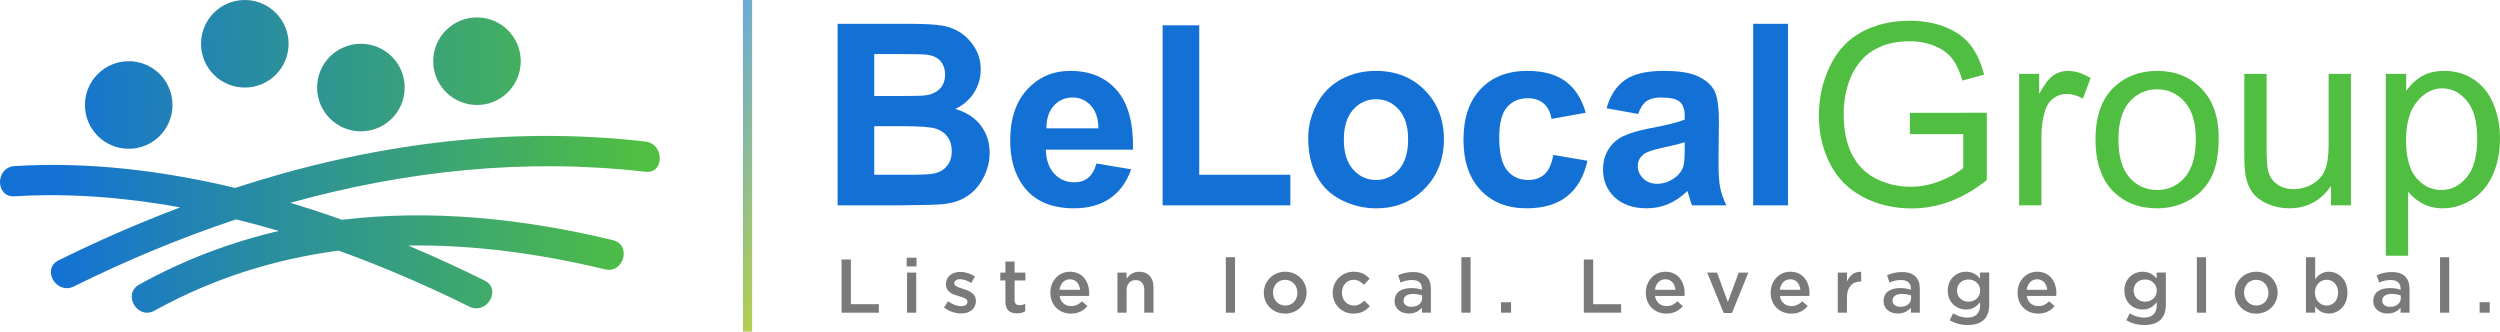 <?xml version="1.0" encoding="utf-8"?>
<!-- Generator: Adobe Illustrator 16.0.0, SVG Export Plug-In . SVG Version: 6.00 Build 0)  -->
<!DOCTYPE svg PUBLIC "-//W3C//DTD SVG 1.1//EN" "http://www.w3.org/Graphics/SVG/1.1/DTD/svg11.dtd">
<svg version="1.1" id="Layer_1" xmlns="http://www.w3.org/2000/svg" xmlns:xlink="http://www.w3.org/1999/xlink" x="0px" y="0px"
	 width="745.188px" height="98.852px" viewBox="0 0 745.188 98.852" enable-background="new 0 0 745.188 98.852"
	 xml:space="preserve">
<g>
	<g id="XMLID_97_">
		<linearGradient id="XMLID_3_" gradientUnits="userSpaceOnUse" x1="15.14" y1="69.022" x2="192.905" y2="65.356">
			<stop  offset="0" style="stop-color:#1371D6"/>
			<stop  offset="0.995" style="stop-color:#50BF41"/>
		</linearGradient>
		<path id="XMLID_102_" fill="url(#XMLID_3_)" d="M192.373,42.19c-41.662-4.81-82.969,1.016-122.309,13.82
			c-21.765-5.22-43.989-7.854-65.728-6.502c-5.76,0.359-5.802,9.37,0,9.011c16.28-1.009,32.893,0.306,49.38,3.286
			c-12.323,4.668-24.436,9.949-36.264,15.801c-5.196,2.576-0.644,10.352,4.546,7.783c15.687-7.766,31.856-14.502,48.379-20
			c4.271,1.059,8.532,2.191,12.754,3.447c-14.201,3.322-28.136,8.52-41.645,15.988c-5.08,2.807-0.534,10.588,4.546,7.783
			c17.671-9.764,36.095-15.41,54.9-17.9c13.515,4.879,26.608,10.561,38.974,16.697c5.177,2.568,9.749-5.203,4.542-7.781
			c-7.366-3.656-14.985-7.15-22.771-10.434c19.391-0.283,39.058,2.377,58.646,7.096c5.627,1.355,8.033-7.33,2.396-8.693
			c-27.061-6.521-54.281-9.254-80.783-6.078c-5.08-1.807-10.216-3.5-15.406-5.057c34.282-9.526,69.898-13.405,105.841-9.25
			C198.126,51.868,198.07,42.851,192.373,42.19z"/>
		<linearGradient id="XMLID_4_" gradientUnits="userSpaceOnUse" x1="14.009" y1="14.266" x2="191.775" y2="10.6">
			<stop  offset="0" style="stop-color:#1371D6"/>
			<stop  offset="0.995" style="stop-color:#50BF41"/>
		</linearGradient>
		<path id="XMLID_101_" fill="url(#XMLID_4_)" d="M72.971,26.098c7.208,0,13.052-5.838,13.052-13.048
			C86.023,5.844,80.179,0,72.971,0C65.764,0,59.92,5.844,59.92,13.05C59.92,20.26,65.764,26.098,72.971,26.098z"/>
		<linearGradient id="XMLID_5_" gradientUnits="userSpaceOnUse" x1="14.148" y1="20.883" x2="191.911" y2="17.218">
			<stop  offset="0" style="stop-color:#1371D6"/>
			<stop  offset="0.995" style="stop-color:#50BF41"/>
		</linearGradient>
		<path id="XMLID_100_" fill="url(#XMLID_5_)" d="M142.179,31.295c7.205,0,13.048-5.843,13.048-13.051
			c0-7.21-5.844-13.053-13.048-13.053c-7.21,0-13.054,5.842-13.054,13.053C129.125,25.453,134.969,31.295,142.179,31.295z"/>
		<linearGradient id="XMLID_6_" gradientUnits="userSpaceOnUse" x1="14.291" y1="28.023" x2="192.061" y2="24.357">
			<stop  offset="0" style="stop-color:#1371D6"/>
			<stop  offset="0.995" style="stop-color:#50BF41"/>
		</linearGradient>
		<path id="XMLID_99_" fill="url(#XMLID_6_)" d="M107.574,39.148c7.207,0,13.052-5.838,13.052-13.05
			c0-7.207-5.845-13.048-13.052-13.048c-7.208,0-13.052,5.841-13.052,13.048C94.522,33.311,100.366,39.148,107.574,39.148z"/>
		<linearGradient id="XMLID_7_" gradientUnits="userSpaceOnUse" x1="14.376" y1="31.791" x2="192.099" y2="28.127">
			<stop  offset="0" style="stop-color:#1371D6"/>
			<stop  offset="0.995" style="stop-color:#50BF41"/>
		</linearGradient>
		<path id="XMLID_98_" fill="url(#XMLID_7_)" d="M38.372,44.348c7.208,0,13.045-5.842,13.045-13.053
			c0-7.206-5.838-13.051-13.045-13.051c-7.214,0-13.051,5.845-13.051,13.051C25.32,38.506,31.158,44.348,38.372,44.348z"/>
	</g>
	<g id="XMLID_93_">
		<g id="XMLID_94_">
			<g id="XMLID_96_">
				<path fill="#7A7A7A" d="M250.854,77.352h2.781v13.316h8.331v2.537h-11.112V77.352z"/>
				<path fill="#7A7A7A" d="M270.249,76.813h2.946v2.6h-2.946V76.813z M270.365,81.246h2.739v11.959h-2.739V81.246z"/>
				<path fill="#7A7A7A" d="M281.373,91.645l1.221-1.854c1.311,0.967,2.697,1.467,3.914,1.467c1.179,0,1.859-0.5,1.859-1.291v-0.043
					c0-0.93-1.27-1.25-2.671-1.676c-1.771-0.5-3.74-1.225-3.74-3.51v-0.047c0-2.266,1.882-3.646,4.261-3.646
					c1.497,0,3.125,0.52,4.397,1.359l-1.094,1.947c-1.153-0.703-2.376-1.135-3.371-1.135c-1.068,0-1.677,0.5-1.677,1.182v0.043
					c0,0.883,1.292,1.244,2.694,1.695c1.745,0.549,3.717,1.34,3.717,3.492v0.045c0,2.516-1.946,3.76-4.44,3.76
					C284.741,93.434,282.863,92.82,281.373,91.645z"/>
				<path fill="#7A7A7A" d="M299.687,89.898v-6.295h-1.517v-2.357h1.517v-3.285h2.739v3.285h3.219v2.357h-3.219v5.869
					c0,1.061,0.541,1.494,1.473,1.494c0.609,0,1.156-0.135,1.7-0.406v2.238c-0.687,0.385-1.424,0.611-2.47,0.611
					C301.111,93.41,299.687,92.529,299.687,89.898z"/>
				<path fill="#7A7A7A" d="M313.091,87.275v-0.049c0-3.422,2.421-6.23,5.845-6.23c3.804,0,5.727,2.992,5.727,6.434
					c0,0.25-0.02,0.5-0.045,0.771h-8.785c0.292,1.945,1.675,3.035,3.439,3.035c1.34,0,2.29-0.5,3.242-1.426l1.608,1.426
					c-1.133,1.363-2.697,2.246-4.895,2.246C315.759,93.482,313.091,90.967,313.091,87.275z M321.946,86.389
					c-0.185-1.766-1.226-3.146-3.037-3.146c-1.67,0-2.85,1.291-3.099,3.146H321.946z"/>
				<path fill="#7A7A7A" d="M333.082,81.246h2.739v1.834c0.771-1.107,1.878-2.084,3.74-2.084c2.697,0,4.261,1.814,4.261,4.58v7.629
					h-2.746v-6.797c0-1.855-0.928-2.916-2.558-2.916c-1.583,0-2.697,1.104-2.697,2.965v6.748h-2.739V81.246z"/>
				<path fill="#7A7A7A" d="M365.395,76.668h2.74v16.537h-2.74V76.668z"/>
				<path fill="#7A7A7A" d="M376.711,87.297v-0.043c0-3.424,2.719-6.258,6.388-6.258s6.365,2.787,6.365,6.209v0.049
					c0,3.393-2.72,6.229-6.41,6.229C379.401,93.482,376.711,90.695,376.711,87.297z M386.725,87.297v-0.043
					c0-2.111-1.521-3.854-3.671-3.854c-2.2,0-3.597,1.721-3.597,3.805v0.049c0,2.078,1.515,3.822,3.642,3.822
					C385.32,91.076,386.725,89.355,386.725,87.297z"/>
				<path fill="#7A7A7A" d="M397.245,87.297v-0.043c0-3.402,2.627-6.258,6.233-6.258c2.237,0,3.642,0.84,4.778,2.063l-1.722,1.836
					c-0.843-0.883-1.726-1.494-3.079-1.494c-1.995,0-3.469,1.721-3.469,3.805v0.049c0,2.127,1.474,3.822,3.582,3.822
					c1.291,0,2.24-0.59,3.104-1.469l1.652,1.629c-1.186,1.313-2.563,2.246-4.896,2.246
					C399.872,93.482,397.245,90.695,397.245,87.297z"/>
				<path fill="#7A7A7A" d="M415.697,89.764v-0.047c0-2.58,2.018-3.85,4.941-3.85c1.337,0,2.286,0.201,3.212,0.5v-0.299
					c0-1.695-1.043-2.6-2.963-2.6c-1.34,0-2.334,0.293-3.422,0.748l-0.725-2.156c1.32-0.584,2.606-0.969,4.502-0.969
					c1.795,0,3.129,0.473,3.971,1.334c0.887,0.857,1.291,2.127,1.291,3.689v7.09h-2.676v-1.494
					c-0.813,0.973-2.063,1.744-3.896,1.744C417.692,93.455,415.697,92.166,415.697,89.764z M423.902,88.904v-0.816
					c-0.706-0.271-1.636-0.477-2.72-0.477c-1.771,0-2.811,0.75-2.811,1.996v0.045c0,1.152,1.021,1.807,2.331,1.807
					C422.516,91.459,423.902,90.42,423.902,88.904z"/>
				<path fill="#7A7A7A" d="M435.6,76.668h2.74v16.537h-2.74V76.668z"/>
				<path fill="#7A7A7A" d="M447.403,90.082h3.01v3.123h-3.01V90.082z"/>
				<path fill="#7A7A7A" d="M472.096,77.352h2.789v13.316h8.336v2.537h-11.125V77.352z"/>
				<path fill="#7A7A7A" d="M490.573,87.275v-0.049c0-3.422,2.424-6.23,5.85-6.23c3.803,0,5.729,2.992,5.729,6.434
					c0,0.25-0.023,0.5-0.045,0.771h-8.789c0.291,1.945,1.678,3.035,3.445,3.035c1.334,0,2.287-0.5,3.232-1.426l1.615,1.426
					c-1.137,1.363-2.699,2.246-4.895,2.246C493.247,93.482,490.573,90.967,490.573,87.275z M499.43,86.389
					c-0.182-1.766-1.223-3.146-3.033-3.146c-1.678,0-2.85,1.291-3.102,3.146H499.43z"/>
				<path fill="#7A7A7A" d="M508.87,81.246h2.949l3.213,8.787l3.236-8.787h2.875l-4.889,12.053h-2.467L508.87,81.246z"/>
				<path fill="#7A7A7A" d="M527.795,87.275v-0.049c0-3.422,2.424-6.23,5.844-6.23c3.807,0,5.729,2.992,5.729,6.434
					c0,0.25-0.018,0.5-0.039,0.771h-8.793c0.291,1.945,1.678,3.035,3.449,3.035c1.334,0,2.279-0.5,3.238-1.426l1.605,1.426
					c-1.137,1.363-2.697,2.246-4.898,2.246C530.469,93.482,527.795,90.967,527.795,87.275z M536.653,86.389
					c-0.182-1.766-1.221-3.146-3.033-3.146c-1.678,0-2.854,1.291-3.102,3.146H536.653z"/>
				<path fill="#7A7A7A" d="M547.792,81.246h2.738v2.693c0.748-1.785,2.131-3.008,4.236-2.922v2.902h-0.16
					c-2.398,0-4.076,1.563-4.076,4.732v4.553h-2.738V81.246z"/>
				<path fill="#7A7A7A" d="M561.442,89.764v-0.047c0-2.58,2.023-3.85,4.938-3.85c1.336,0,2.291,0.201,3.219,0.5v-0.299
					c0-1.695-1.041-2.6-2.971-2.6c-1.33,0-2.33,0.293-3.414,0.748l-0.73-2.156c1.313-0.584,2.607-0.969,4.512-0.969
					c1.789,0,3.125,0.473,3.963,1.334c0.881,0.857,1.291,2.127,1.291,3.689v7.09h-2.67v-1.494c-0.818,0.973-2.063,1.744-3.898,1.744
					C563.43,93.455,561.442,92.166,561.442,89.764z M569.641,88.904v-0.816c-0.701-0.271-1.627-0.477-2.715-0.477
					c-1.764,0-2.807,0.75-2.807,1.996v0.045c0,1.152,1.014,1.807,2.334,1.807C568.266,91.459,569.641,90.42,569.641,88.904z"/>
				<path fill="#7A7A7A" d="M581.161,95.453l1.023-2.063c1.291,0.791,2.621,1.271,4.256,1.271c2.447,0,3.783-1.271,3.783-3.674
					v-0.926c-0.996,1.291-2.238,2.195-4.213,2.195c-2.807,0-5.439-2.082-5.439-5.6v-0.041c0-3.537,2.652-5.621,5.439-5.621
					c2.016,0,3.266,0.93,4.191,2.043v-1.793h2.736v9.512c0,2.021-0.52,3.516-1.518,4.51c-1.082,1.09-2.762,1.611-4.908,1.611
					C584.534,96.879,582.704,96.379,581.161,95.453z M590.243,86.637v-0.045c0-1.949-1.604-3.283-3.512-3.283
					c-1.9,0-3.395,1.314-3.395,3.283v0.045c0,1.951,1.521,3.287,3.395,3.287C588.639,89.924,590.243,88.588,590.243,86.637z"/>
				<path fill="#7A7A7A" d="M601.383,87.275v-0.049c0-3.422,2.422-6.23,5.84-6.23c3.813,0,5.732,2.992,5.732,6.434
					c0,0.25-0.02,0.5-0.045,0.771h-8.785c0.295,1.945,1.674,3.035,3.439,3.035c1.332,0,2.285-0.5,3.24-1.426l1.609,1.426
					c-1.131,1.363-2.689,2.246-4.896,2.246C604.053,93.482,601.383,90.967,601.383,87.275z M610.241,86.389
					c-0.188-1.766-1.227-3.146-3.039-3.146c-1.67,0-2.852,1.291-3.105,3.146H610.241z"/>
				<path fill="#7A7A7A" d="M633.807,95.453l1.016-2.063c1.293,0.791,2.627,1.271,4.266,1.271c2.447,0,3.781-1.271,3.781-3.674
					v-0.926c-1.002,1.291-2.248,2.195-4.219,2.195c-2.805,0-5.434-2.082-5.434-5.6v-0.041c0-3.537,2.648-5.621,5.434-5.621
					c2.02,0,3.264,0.93,4.195,2.043v-1.793h2.74v9.512c0,2.021-0.521,3.516-1.521,4.51c-1.086,1.09-2.76,1.611-4.916,1.611
					C637.18,96.879,635.344,96.379,633.807,95.453z M642.889,86.637v-0.045c0-1.949-1.605-3.283-3.51-3.283
					s-3.396,1.314-3.396,3.283v0.045c0,1.951,1.514,3.287,3.396,3.287C641.284,89.924,642.889,88.588,642.889,86.637z"/>
				<path fill="#7A7A7A" d="M654.836,76.668h2.738v16.537h-2.738V76.668z"/>
				<path fill="#7A7A7A" d="M666.159,87.297v-0.043c0-3.424,2.717-6.258,6.385-6.258c3.672,0,6.365,2.787,6.365,6.209v0.049
					c0,3.393-2.719,6.229-6.406,6.229C668.856,93.482,666.159,90.695,666.159,87.297z M676.17,87.297v-0.043
					c0-2.111-1.516-3.854-3.668-3.854c-2.197,0-3.605,1.721-3.605,3.805v0.049c0,2.078,1.523,3.822,3.646,3.822
					C674.768,91.076,676.17,89.355,676.17,87.297z"/>
				<path fill="#7A7A7A" d="M690.096,91.354v1.852h-2.746V76.668h2.746v6.574c0.881-1.244,2.123-2.246,4.072-2.246
					c2.813,0,5.551,2.221,5.551,6.209v0.049c0,3.961-2.717,6.201-5.551,6.201C692.178,93.455,690.928,92.461,690.096,91.354z
					 M696.934,87.254v-0.049c0-2.311-1.561-3.826-3.422-3.826c-1.855,0-3.488,1.539-3.488,3.826v0.049
					c0,2.285,1.633,3.822,3.488,3.822C695.397,91.076,696.934,89.607,696.934,87.254z"/>
				<path fill="#7A7A7A" d="M707.415,89.764v-0.047c0-2.58,2.014-3.85,4.936-3.85c1.34,0,2.285,0.201,3.215,0.5v-0.299
					c0-1.695-1.043-2.6-2.967-2.6c-1.334,0-2.33,0.293-3.418,0.748l-0.727-2.156c1.313-0.584,2.604-0.969,4.508-0.969
					c1.791,0,3.129,0.473,3.967,1.334c0.883,0.857,1.291,2.127,1.291,3.689v7.09h-2.674v-1.494
					c-0.813,0.973-2.063,1.744-3.898,1.744C709.411,93.455,707.415,92.166,707.415,89.764z M715.61,88.904v-0.816
					c-0.701-0.271-1.629-0.477-2.713-0.477c-1.771,0-2.811,0.75-2.811,1.996v0.045c0,1.152,1.02,1.807,2.33,1.807
					C714.231,91.459,715.61,90.42,715.61,88.904z"/>
				<path fill="#7A7A7A" d="M727.315,76.668h2.74v16.537h-2.74V76.668z"/>
				<path fill="#7A7A7A" d="M739.116,90.082h3.012v3.123h-3.012V90.082z"/>
			</g>
			<g id="XMLID_95_">
				<path fill="#1371D6" d="M249.672,7.102h21.629c4.277,0,7.469,0.183,9.571,0.536c2.104,0.36,3.992,1.104,5.646,2.235
					c1.66,1.132,3.046,2.64,4.157,4.522c1.105,1.879,1.655,3.989,1.655,6.327c0,2.535-0.683,4.861-2.047,6.974
					c-1.369,2.12-3.217,3.704-5.555,4.76c3.299,0.965,5.833,2.6,7.602,4.912c1.771,2.313,2.658,5.031,2.658,8.157
					c0,2.459-0.573,4.849-1.715,7.177c-1.147,2.321-2.708,4.183-4.686,5.571c-1.984,1.391-4.423,2.246-7.328,2.563
					c-1.822,0.198-6.21,0.321-13.174,0.369h-18.414V7.102z M260.589,16.108v12.511h7.163c4.257,0,6.902-0.057,7.936-0.181
					c1.874-0.22,3.34-0.866,4.409-1.938c1.066-1.068,1.606-2.48,1.606-4.224c0-1.679-0.46-3.03-1.383-4.079
					c-0.926-1.048-2.298-1.681-4.114-1.901c-1.083-0.126-4.197-0.188-9.339-0.188H260.589z M260.589,37.624v14.468h10.118
					c3.938,0,6.431-0.11,7.49-0.334c1.625-0.298,2.946-1.015,3.965-2.155c1.023-1.146,1.535-2.676,1.535-4.594
					c0-1.624-0.398-3.006-1.179-4.135c-0.792-1.13-1.927-1.959-3.416-2.475c-1.493-0.516-4.721-0.775-9.691-0.775H260.589z"/>
				<path fill="#1371D6" d="M326.836,48.734l10.334,1.732c-1.328,3.793-3.422,6.676-6.294,8.657
					c-2.863,1.979-6.454,2.969-10.756,2.969c-6.815,0-11.856-2.226-15.133-6.679c-2.583-3.566-3.875-8.066-3.875-13.508
					c0-6.497,1.7-11.577,5.093-15.26c3.396-3.68,7.69-5.516,12.883-5.516c5.829,0,10.432,1.925,13.807,5.775
					c3.367,3.85,4.979,9.749,4.833,17.698h-25.979c0.071,3.071,0.906,5.465,2.505,7.177c1.6,1.707,3.588,2.563,5.98,2.563
					c1.619,0,2.989-0.443,4.1-1.327C325.437,52.127,326.269,50.701,326.836,48.734z M327.424,38.254
					c-0.071-3-0.841-5.285-2.321-6.849c-1.477-1.563-3.273-2.343-5.388-2.343c-2.256,0-4.134,0.828-5.614,2.474
					c-1.473,1.649-2.198,3.89-2.18,6.718H327.424z"/>
				<path fill="#1371D6" d="M346.544,61.206V7.545h10.921v44.546h27.162v9.114H346.544z"/>
				<path fill="#1371D6" d="M389.944,41.057c0-3.444,0.846-6.775,2.549-10c1.689-3.224,4.1-5.682,7.214-7.382
					c3.11-1.697,6.579-2.545,10.426-2.545c5.927,0,10.784,1.925,14.573,5.775c3.791,3.85,5.688,8.712,5.688,14.596
					c0,5.929-1.916,10.847-5.74,14.744c-3.826,3.899-8.647,5.848-14.449,5.848c-3.592,0-7.021-0.813-10.281-2.434
					c-3.26-1.625-5.74-4.004-7.43-7.138C390.79,49.379,389.944,45.561,389.944,41.057z M400.568,41.613
					c0,3.885,0.929,6.865,2.771,8.928c1.846,2.066,4.122,3.105,6.83,3.105c2.703,0,4.975-1.039,6.808-3.105
					c1.831-2.063,2.749-5.069,2.749-9.004c0-3.835-0.918-6.788-2.749-8.857c-1.833-2.066-4.104-3.098-6.808-3.098
					c-2.708,0-4.984,1.032-6.83,3.098C401.497,34.748,400.568,37.722,400.568,41.613z"/>
				<path fill="#1371D6" d="M472.682,33.602l-10.219,1.842c-0.349-2.039-1.129-3.578-2.342-4.607
					c-1.219-1.037-2.802-1.551-4.748-1.551c-2.58,0-4.643,0.89-6.178,2.676c-1.537,1.781-2.309,4.766-2.309,8.948
					c0,4.651,0.779,7.931,2.344,9.854c1.562,1.917,3.662,2.881,6.289,2.881c1.971,0,3.584-0.563,4.84-1.685
					c1.25-1.12,2.141-3.04,2.655-5.775l10.187,1.736c-1.063,4.677-3.094,8.206-6.094,10.59c-2.998,2.389-7.016,3.58-12.062,3.58
					c-5.74,0-10.306-1.809-13.716-5.422c-3.406-3.619-5.105-8.624-5.105-15.021c0-6.472,1.71-11.509,5.125-15.114
					c3.42-3.605,8.047-5.405,13.875-5.405c4.775,0,8.57,1.026,11.384,3.084C469.432,26.265,471.452,29.393,472.682,33.602z"/>
				<path fill="#1371D6" d="M488.299,33.971l-9.418-1.697c1.061-3.787,2.881-6.594,5.467-8.416
					c2.584-1.819,6.418-2.729,11.512-2.729c4.625,0,8.072,0.547,10.332,1.646c2.258,1.091,3.861,2.482,4.781,4.164
					c0.924,1.689,1.387,4.784,1.387,9.281l-0.117,12.105c0,3.446,0.168,5.986,0.502,7.627c0.334,1.633,0.949,3.385,1.861,5.253
					H504.35c-0.273-0.687-0.604-1.709-1.002-3.063c-0.172-0.613-0.291-1.02-0.365-1.217c-1.771,1.725-3.666,3.016-5.686,3.875
					c-2.014,0.864-4.168,1.291-6.459,1.291c-4.033,0-7.209-1.094-9.537-3.281c-2.328-2.191-3.484-4.956-3.484-8.306
					c0-2.214,0.525-4.188,1.584-5.923c1.057-1.733,2.543-3.063,4.445-3.984c1.912-0.922,4.66-1.729,8.254-2.417
					c4.844-0.91,8.199-1.758,10.07-2.548v-1.037c0-1.988-0.492-3.411-1.477-4.259c-0.979-0.848-2.848-1.274-5.572-1.274
					c-1.846,0-3.283,0.363-4.314,1.086C489.772,30.879,488.934,32.15,488.299,33.971z M502.17,42.389
					c-1.328,0.442-3.436,0.969-6.311,1.585c-2.877,0.612-4.76,1.217-5.646,1.807c-1.354,0.962-2.031,2.183-2.031,3.656
					c0,1.452,0.541,2.708,1.627,3.765c1.084,1.059,2.455,1.584,4.133,1.584c1.865,0,3.654-0.617,5.35-1.846
					c1.256-0.93,2.08-2.077,2.473-3.432c0.271-0.883,0.406-2.572,0.406-5.054V42.389z"/>
				<path fill="#1371D6" d="M522.579,61.206V7.102h10.373v54.104H522.579z"/>
				<path fill="#50BF41" d="M569.299,39.987v-6.35l22.916-0.036v20.08c-3.516,2.801-7.148,4.911-10.887,6.327
					c-3.744,1.413-7.574,2.12-11.512,2.12c-5.313,0-10.146-1.137-14.488-3.411c-4.342-2.276-7.615-5.569-9.834-9.877
					c-2.207-4.301-3.326-9.113-3.326-14.426c0-5.266,1.105-10.18,3.311-14.744c2.201-4.563,5.369-7.955,9.502-10.167
					c4.133-2.214,8.891-3.322,14.283-3.322c3.908,0,7.449,0.634,10.604,1.899c3.17,1.271,5.646,3.03,7.438,5.299
					c1.803,2.267,3.166,5.212,4.1,8.86l-6.457,1.768c-0.813-2.753-1.82-4.921-3.027-6.493c-1.211-1.581-2.926-2.84-5.164-3.787
					c-2.244-0.942-4.725-1.417-7.457-1.417c-3.275,0-6.098,0.493-8.488,1.489c-2.383,0.999-4.307,2.307-5.773,3.932
					c-1.467,1.626-2.607,3.412-3.414,5.356c-1.381,3.343-2.068,6.971-2.068,10.882c0,4.826,0.83,8.86,2.49,12.104
					c1.664,3.25,4.076,5.661,7.25,7.237c3.176,1.572,6.545,2.356,10.113,2.356c3.102,0,6.127-0.592,9.086-1.785
					c2.947-1.194,5.188-2.468,6.713-3.822V39.987H569.299z"/>
				<path fill="#50BF41" d="M601.846,61.206V22.014h5.98v5.944c1.531-2.782,2.938-4.617,4.229-5.5
					c1.291-0.884,2.713-1.328,4.258-1.328c2.244,0,4.516,0.713,6.834,2.141l-2.289,6.161c-1.625-0.958-3.25-1.438-4.873-1.438
					c-1.449,0-2.752,0.438-3.91,1.313c-1.16,0.869-1.979,2.083-2.477,3.628c-0.734,2.367-1.104,4.948-1.104,7.754v20.517H601.846z"
					/>
				<path fill="#50BF41" d="M624.618,41.613c0-7.26,2.02-12.633,6.051-16.128c3.375-2.902,7.48-4.354,12.33-4.354
					c5.389,0,9.791,1.765,13.211,5.295s5.129,8.407,5.129,14.631c0,5.045-0.752,9.011-2.268,11.904
					c-1.516,2.89-3.717,5.136-6.607,6.736c-2.889,1.599-6.045,2.395-9.465,2.395c-5.484,0-9.92-1.756-13.311-5.275
					C626.317,53.301,624.618,48.227,624.618,41.613z M631.452,41.613c0,5.017,1.092,8.775,3.281,11.27
					c2.188,2.502,4.947,3.752,8.266,3.752c3.297,0,6.039-1.258,8.234-3.766c2.189-2.51,3.279-6.335,3.279-11.479
					c0-4.843-1.104-8.517-3.299-11.018c-2.205-2.494-4.941-3.745-8.215-3.745c-3.318,0-6.078,1.247-8.266,3.73
					C632.543,32.843,631.452,36.59,631.452,41.613z"/>
				<path fill="#50BF41" d="M694.813,61.206v-5.754c-3.049,4.427-7.197,6.64-12.436,6.64c-2.316,0-4.475-0.442-6.479-1.328
					c-2.004-0.885-3.488-2.001-4.469-3.338c-0.971-1.339-1.652-2.984-2.043-4.926c-0.27-1.304-0.408-3.371-0.408-6.198V22.014h6.645
					v21.74c0,3.468,0.135,5.807,0.408,7.01c0.414,1.75,1.297,3.12,2.654,4.114c1.346,0.993,3.023,1.494,5.02,1.494
					c1.99,0,3.857-0.509,5.611-1.53c1.744-1.021,2.979-2.41,3.707-4.17c0.725-1.756,1.088-4.313,1.088-7.656V22.014h6.641v39.192
					H694.813z"/>
				<path fill="#50BF41" d="M711.155,76.229V22.014h6.059v5.093c1.424-1.995,3.037-3.488,4.836-4.483
					c1.795-0.994,3.975-1.494,6.537-1.494c3.342,0,6.289,0.863,8.854,2.583c2.557,1.723,4.486,4.15,5.789,7.291
					c1.305,3.134,1.959,6.573,1.959,10.312c0,4.009-0.719,7.621-2.156,10.833c-1.443,3.208-3.537,5.674-6.275,7.382
					c-2.742,1.706-5.631,2.562-8.654,2.562c-2.215,0-4.203-0.469-5.961-1.4c-1.764-0.931-3.201-2.115-4.336-3.543v19.08H711.155z
					 M717.178,41.834c0,5.045,1.021,8.77,3.063,11.181c2.043,2.411,4.51,3.62,7.418,3.62c2.951,0,5.477-1.25,7.582-3.752
					c2.102-2.495,3.156-6.363,3.156-11.604c0-4.995-1.025-8.732-3.086-11.219c-2.049-2.482-4.51-3.727-7.361-3.727
					c-2.824,0-5.332,1.321-7.512,3.968C718.262,32.948,717.178,36.792,717.178,41.834z"/>
			</g>
		</g>
	</g>
	<g id="XMLID_1_">
		<linearGradient id="SVGID_1_" gradientUnits="userSpaceOnUse" x1="212.119" y1="47.315" x2="233.526" y2="51.536">
			<stop  offset="0" style="stop-color:#68A9DE"/>
			<stop  offset="1" style="stop-color:#B7D048"/>
		</linearGradient>
		<rect x="221.448" fill="url(#SVGID_1_)" width="2.748" height="98.852"/>
	</g>
</g>
</svg>
